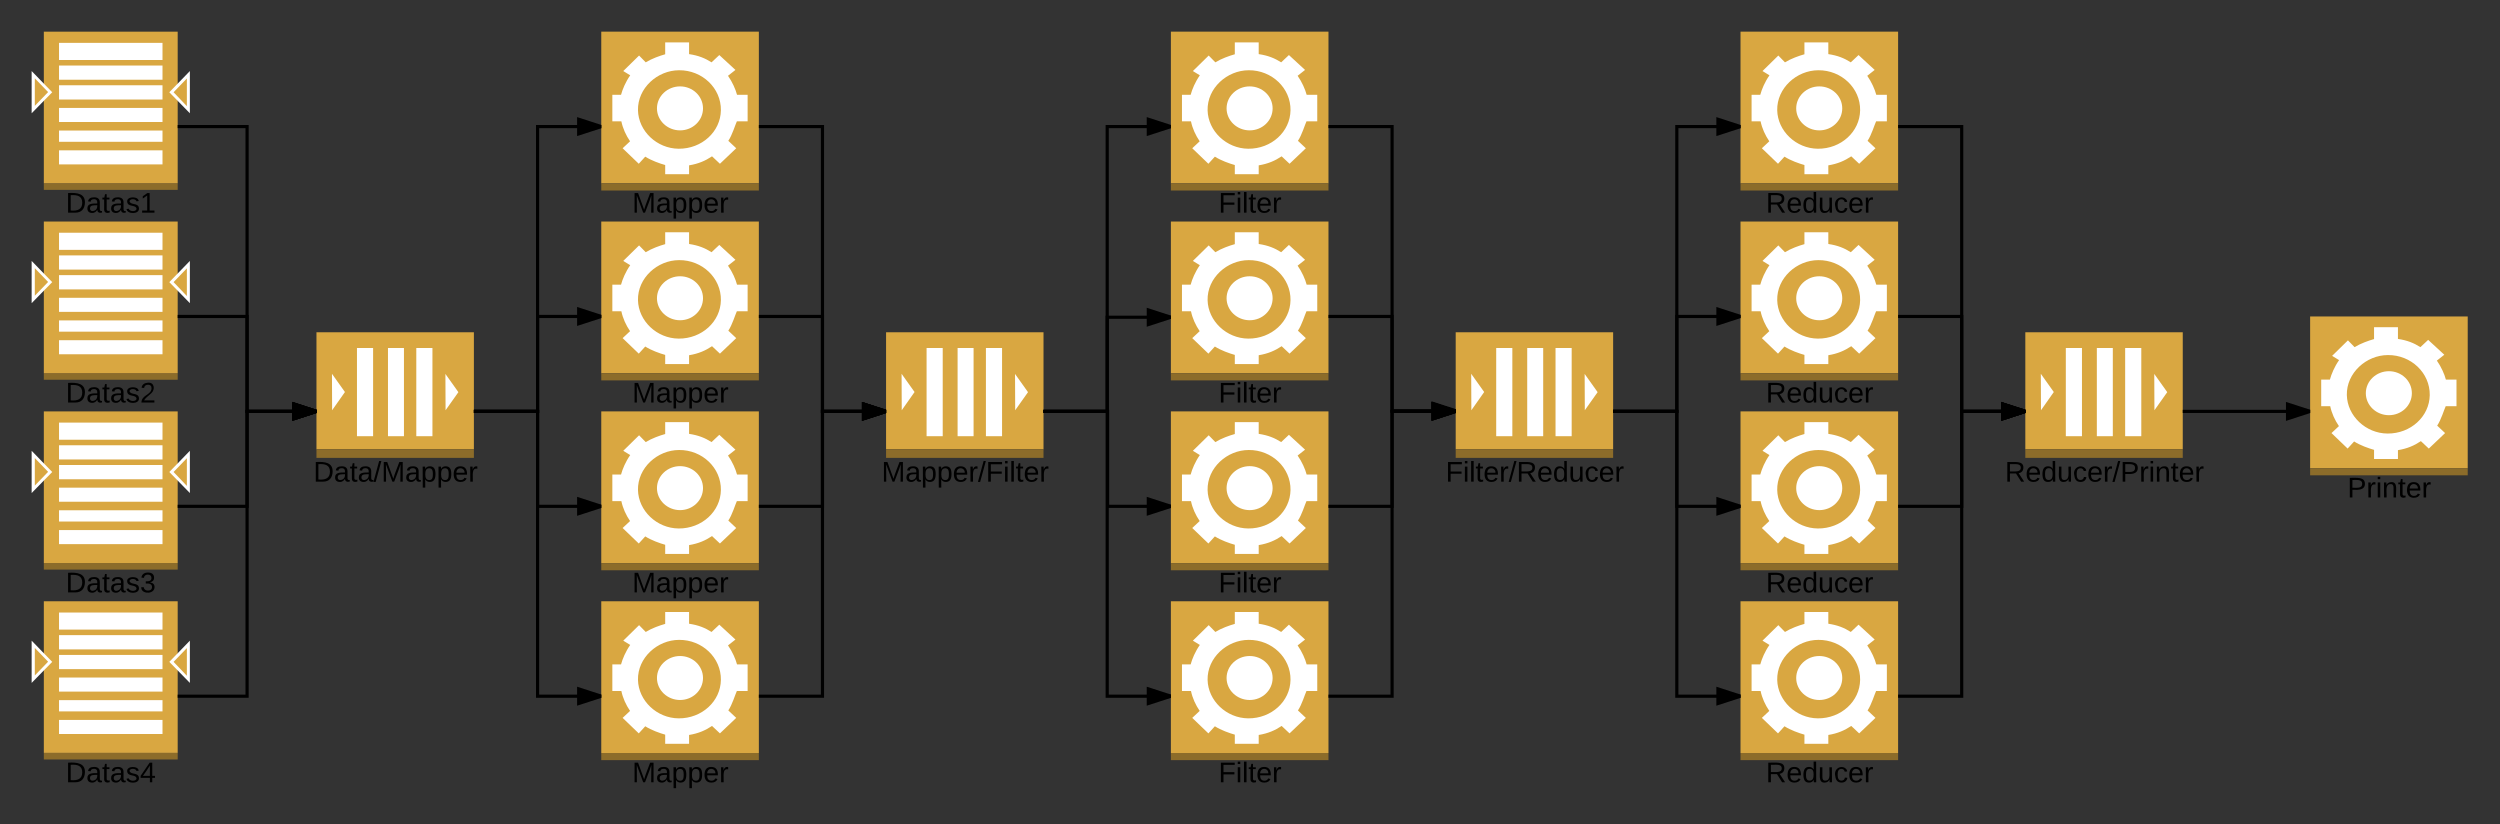 <svg xmlns="http://www.w3.org/2000/svg" xmlns:xlink="http://www.w3.org/1999/xlink" width="1580" height="521"><rect width="100%" height="100%" fill="#333333" stroke="none"/><g transform="translate(-60 0)"><path d="M440 20h99.6v95.9H440V20z" fill="#d9a741"/><path d="M440 115.9h99.6v4.5H440v-4.5z" fill="#8c6c2a"/><path d="M532.5 76.7V59.9h-6.7c-.9-3.4-2.9-8-5.7-12l4.7-3.7-10.2-9.4-4.9 4.6c-4.1-2.6-8.2-4.3-14.2-5.2v-7.4h-15.1v7.5c-3.5 1-8.4 2.7-12.3 5.1l-4.2-4.3-10 9.8 4.4 2.7c-2.9 4.1-4.9 8.9-5.8 12.3H447v16.8h5.7c.9 4.4 2.9 8.8 5.5 12.6l-4.7 4.4 10.2 9.8 4.1-4.5c3.9 2.5 9.1 4.3 12.6 5.3v5.8h15.1v-5.6c6-1 10.3-2.9 14.5-5.7l5 4.7 10.3-9.8-5-4.7c2.5-3.7 4.4-10.2 5.4-12.3h6.9-.1zM488.9 94c-13.8-.1-25.4-11.2-25.7-24.3-.3-14 12.3-25.3 26-25.3 14.6-.1 26.6 11.3 26.4 25.3-.2 13.5-12 24.4-26.7 24.3" fill="#fff"/><path d="M504.3 68.5c0 7.7-6.5 13.9-14.5 13.9s-14.6-6.2-14.6-13.9 6.6-13.9 14.6-13.9 14.5 6.2 14.5 13.9" fill="#fff"/><use xlink:href="#a" transform="matrix(1,0,0,1,440,120) translate(19.55 14.4)"/><path d="M260 210h99.5v73.92H260V210z" fill="#d9a741"/><path d="M260 283.92h99.5v5.44H260v-5.44z" fill="#8c6c2a"/><path d="M269.9 259.28l-.1-23.04 8.2 11.52-8.1 11.52zm25.9 16.4h-10.2v-55.76h10.2v55.76zm19.5 0h-10.1v-55.76h10.1v55.76zm18 0h-10.2v-55.76h10.2v55.76zm8.3-16.4l-.1-22.96 8.2 11.52-8.1 11.44z" fill="#fff"/><use xlink:href="#b" transform="matrix(1,0,0,1,260,290) translate(-1.925 14.4)"/><path d="M980 210h99.5v73.92H980V210z" fill="#d9a741"/><path d="M980 283.92h99.5v5.44H980v-5.44z" fill="#8c6c2a"/><path d="M989.9 259.28l-.1-23.04 8.2 11.52-8.1 11.52zm25.9 16.4h-10.2v-55.76h10.2v55.76zm19.5 0h-10.1v-55.76h10.1v55.76zm18 0h-10.2v-55.76h10.2v55.76zm8.3-16.4l-.1-22.96 8.2 11.52-8.1 11.44z" fill="#fff"/><use xlink:href="#c" transform="matrix(1,0,0,1,980,290) translate(-6.35 14.4)"/><path d="M620 210h99.5v73.92H620V210z" fill="#d9a741"/><path d="M620 283.92h99.5v5.44H620v-5.44z" fill="#8c6c2a"/><path d="M629.9 259.28l-.1-23.04 8.2 11.52-8.1 11.52zm25.9 16.4h-10.2v-55.76h10.2v55.76zm19.5 0h-10.1v-55.76h10.1v55.76zm18 0h-10.2v-55.76h10.2v55.76zm8.3-16.4l-.1-22.96 8.2 11.52-8.1 11.44z" fill="#fff"/><use xlink:href="#d" transform="matrix(1,0,0,1,620,290) translate(-2.85 14.4)"/><path d="M1340 210h99.5v73.92H1340V210z" fill="#d9a741"/><path d="M1340 283.92h99.5v5.44H1340v-5.44z" fill="#8c6c2a"/><path d="M1349.9 259.28l-.1-23.04 8.2 11.52-8.1 11.52zm25.9 16.4h-10.2v-55.76h10.2v55.76zm19.5 0h-10.1v-55.76h10.1v55.76zm18 0h-10.2v-55.76h10.2v55.76zm8.3-16.4l-.1-22.96 8.2 11.52-8.1 11.44z" fill="#fff"/><use xlink:href="#e" transform="matrix(1,0,0,1,1340,290) translate(-12.875 14.4)"/><path d="M800 20h99.6v95.9H800V20z" fill="#d9a741"/><path d="M800 115.9h99.6v4.5H800v-4.5z" fill="#8c6c2a"/><path d="M892.5 76.7V59.9h-6.7c-.9-3.4-2.9-8-5.7-12l4.7-3.7-10.2-9.4-4.9 4.6c-4.1-2.6-8.2-4.3-14.2-5.2v-7.4h-15.1v7.5c-3.5 1-8.4 2.7-12.3 5.1l-4.2-4.3-10 9.8 4.4 2.7c-2.9 4.1-4.9 8.9-5.8 12.3H807v16.8h5.7c.9 4.4 2.9 8.8 5.5 12.6l-4.7 4.4 10.2 9.8 4.1-4.5c3.9 2.5 9.1 4.3 12.6 5.3v5.8h15.1v-5.6c6-1 10.3-2.9 14.5-5.7l5 4.7 10.3-9.8-5-4.7c2.5-3.7 4.4-10.2 5.4-12.3h6.9-.1zM848.9 94c-13.8-.1-25.4-11.2-25.7-24.3-.3-14 12.3-25.3 26-25.3 14.6-.1 26.6 11.3 26.4 25.3-.2 13.5-12 24.4-26.7 24.3" fill="#fff"/><path d="M864.3 68.5c0 7.7-6.5 13.9-14.5 13.9s-14.6-6.2-14.6-13.9 6.6-13.9 14.6-13.9 14.5 6.2 14.5 13.9" fill="#fff"/><use xlink:href="#f" transform="matrix(1,0,0,1,800,120) translate(30.1 14.4)"/><path d="M1160 20h99.6v95.9H1160V20z" fill="#d9a741"/><path d="M1160 115.9h99.6v4.5H1160v-4.5z" fill="#8c6c2a"/><path d="M1252.5 76.7V59.9h-6.7c-.9-3.4-2.9-8-5.7-12l4.7-3.7-10.2-9.4-4.9 4.6c-4.1-2.6-8.2-4.3-14.2-5.2v-7.4h-15.1v7.5c-3.5 1-8.4 2.7-12.3 5.1l-4.2-4.3-10 9.8 4.4 2.7c-2.9 4.1-4.9 8.9-5.8 12.3h-5.5v16.8h5.7c.9 4.4 2.9 8.8 5.5 12.6l-4.7 4.4 10.2 9.8 4.1-4.5c3.9 2.5 9.1 4.3 12.6 5.3v5.8h15.1v-5.6c6-1 10.3-2.9 14.5-5.7l5 4.7 10.3-9.8-5-4.7c2.5-3.7 4.4-10.2 5.4-12.3h6.9-.1zM1208.9 94c-13.8-.1-25.4-11.2-25.7-24.3-.3-14 12.3-25.3 26-25.3 14.6-.1 26.6 11.3 26.4 25.3-.2 13.5-12 24.4-26.7 24.3" fill="#fff"/><path d="M1224.3 68.5c0 7.7-6.5 13.9-14.5 13.9s-14.6-6.2-14.6-13.9 6.6-13.9 14.6-13.9 14.5 6.2 14.5 13.9" fill="#fff"/><use xlink:href="#g" transform="matrix(1,0,0,1,1160,120) translate(16.05 14.4)"/><path d="M1520 200h99.6v95.9H1520V200z" fill="#d9a741"/><path d="M1520 295.9h99.6v4.5H1520v-4.5z" fill="#8c6c2a"/><path d="M1612.5 256.7v-16.8h-6.7c-.9-3.4-2.9-8-5.7-12l4.7-3.7-10.2-9.4-4.9 4.6c-4.1-2.6-8.2-4.3-14.2-5.2v-7.4h-15.1v7.5c-3.5 1-8.4 2.7-12.3 5.1l-4.2-4.3-10 9.8 4.4 2.7c-2.9 4.1-4.9 8.9-5.8 12.3h-5.5v16.8h5.7c.9 4.4 2.9 8.8 5.5 12.6l-4.7 4.4 10.2 9.8 4.1-4.5c3.9 2.5 9.1 4.3 12.6 5.3v5.8h15.1v-5.6c6-1 10.3-2.9 14.5-5.7l5 4.7 10.3-9.8-5-4.7c2.5-3.7 4.4-10.2 5.4-12.3h6.9-.1zm-43.6 17.3c-13.8-.1-25.4-11.2-25.7-24.3-.3-14 12.3-25.3 26-25.3 14.6-.1 26.6 11.3 26.4 25.3-.2 13.5-12 24.4-26.7 24.3" fill="#fff"/><path d="M1584.3 248.5c0 7.7-6.5 13.9-14.5 13.9s-14.6-6.2-14.6-13.9 6.6-13.9 14.6-13.9 14.5 6.2 14.5 13.9" fill="#fff"/><use xlink:href="#h" transform="matrix(1,0,0,1,1520,300) translate(23.575 14.4)"/><path d="M359.5 260h40.25V80H440" stroke="#000" stroke-width="2" fill="none"/><path d="M440 80l-14.27 4.64v-9.28z"/><path d="M440 78.95v2.1L424.73 86V74zm-13.27 4.3L436.76 80l-10.03-3.26z"/><path d="M539.6 80h40.2v180H620" stroke="#000" stroke-width="2" fill="none"/><path d="M620 260l-14.27 4.64v-9.28z"/><path d="M620 258.95v2.1L604.73 266v-12zm-13.27 4.3l10.03-3.25-10.03-3.26z"/><path d="M719.5 260h40.25V80H800" stroke="#000" stroke-width="2" fill="none"/><path d="M800 80l-14.27 4.64v-9.28z"/><path d="M800 78.95v2.1L784.73 86V74zm-13.27 4.3L796.76 80l-10.03-3.26z"/><path d="M899.6 80h40.2v180H980" stroke="#000" stroke-width="2" fill="none"/><path d="M980 260l-14.27 4.64v-9.28z"/><path d="M980 258.95v2.1L964.73 266v-12zm-13.27 4.3l10.03-3.25-10.03-3.26z"/><path d="M1079.5 260h40.25V80H1160" stroke="#000" stroke-width="2" fill="none"/><path d="M1160 80l-14.27 4.64v-9.28z"/><path d="M1160 78.95v2.1L1144.73 86V74zm-13.27 4.3l10.03-3.25-10.03-3.26z"/><path d="M1259.6 80h40.2v180h40.2" stroke="#000" stroke-width="2" fill="none"/><path d="M1340 260l-14.27 4.64v-9.28z"/><path d="M1340 258.95v2.1l-15.27 4.96v-12zm-13.27 4.3l10.03-3.25-10.03-3.26z"/><path d="M1439.5 260h80.5" stroke="#000" stroke-width="2" fill="none"/><path d="M1520 260l-14.27 4.64v-9.28z"/><path d="M1520 258.95v2.1l-15.27 4.96v-12zm-13.27 4.3l10.03-3.25-10.03-3.26z"/><path d="M440 140h99.6v95.9H440V140z" fill="#d9a741"/><path d="M440 235.9h99.6v4.5H440v-4.5z" fill="#8c6c2a"/><path d="M532.5 196.7v-16.8h-6.7c-.9-3.4-2.9-8-5.7-12l4.7-3.7-10.2-9.4-4.9 4.6c-4.1-2.6-8.2-4.3-14.2-5.2v-7.4h-15.1v7.5c-3.5 1-8.4 2.7-12.3 5.1l-4.2-4.3-10 9.8 4.4 2.7c-2.9 4.1-4.9 8.9-5.8 12.3H447v16.8h5.7c.9 4.4 2.9 8.8 5.5 12.6l-4.7 4.4 10.2 9.8 4.1-4.5c3.9 2.5 9.1 4.3 12.6 5.3v5.8h15.1v-5.6c6-1 10.3-2.9 14.5-5.7l5 4.7 10.3-9.8-5-4.7c2.5-3.7 4.4-10.2 5.4-12.3h6.9-.1zM488.9 214c-13.8-.1-25.4-11.2-25.7-24.3-.3-14 12.3-25.3 26-25.3 14.6-.1 26.6 11.3 26.4 25.3-.2 13.5-12 24.4-26.7 24.3" fill="#fff"/><path d="M504.3 188.5c0 7.7-6.5 13.9-14.5 13.9s-14.6-6.2-14.6-13.9 6.6-13.9 14.6-13.9 14.5 6.2 14.5 13.9" fill="#fff"/><use xlink:href="#a" transform="matrix(1,0,0,1,440,240) translate(19.55 14.4)"/><path d="M359.5 260h40.25v-60H440" stroke="#000" stroke-width="2" fill="none"/><path d="M440 200l-14.27 4.64v-9.28z"/><path d="M440 198.95v2.1L424.73 206v-12zm-13.27 4.3l10.03-3.25-10.03-3.26z"/><path d="M539.6 200h40.2v60H620" stroke="#000" stroke-width="2" fill="none"/><path d="M620 260l-14.27 4.64v-9.28z"/><path d="M620 258.95v2.1L604.73 266v-12zm-13.27 4.3l10.03-3.25-10.03-3.26z"/><path d="M800 140h99.6v95.9H800V140z" fill="#d9a741"/><path d="M800 235.9h99.6v4.5H800v-4.5z" fill="#8c6c2a"/><path d="M892.5 196.7v-16.8h-6.7c-.9-3.4-2.9-8-5.7-12l4.7-3.7-10.2-9.4-4.9 4.6c-4.1-2.6-8.2-4.3-14.2-5.2v-7.4h-15.1v7.5c-3.5 1-8.4 2.7-12.3 5.1l-4.2-4.3-10 9.8 4.4 2.7c-2.9 4.1-4.9 8.9-5.8 12.3H807v16.8h5.7c.9 4.4 2.9 8.8 5.5 12.6l-4.7 4.4 10.2 9.8 4.1-4.5c3.9 2.5 9.1 4.3 12.6 5.3v5.8h15.1v-5.6c6-1 10.3-2.9 14.5-5.7l5 4.7 10.3-9.8-5-4.7c2.5-3.7 4.4-10.2 5.4-12.3h6.9-.1zM848.9 214c-13.8-.1-25.4-11.2-25.7-24.3-.3-14 12.3-25.3 26-25.3 14.6-.1 26.6 11.3 26.4 25.3-.2 13.5-12 24.4-26.7 24.3" fill="#fff"/><path d="M864.3 188.5c0 7.7-6.5 13.9-14.5 13.9s-14.6-6.2-14.6-13.9 6.6-13.9 14.6-13.9 14.5 6.2 14.5 13.9" fill="#fff"/><use xlink:href="#f" transform="matrix(1,0,0,1,800,240) translate(30.1 14.4)"/><path d="M719.5 260h40.25v-59.5H800" stroke="#000" stroke-width="2" fill="none"/><path d="M800 200.5l-14.27 4.64v-9.28z"/><path d="M800 199.45v2.1l-15.27 4.96v-12zm-13.27 4.3l10.03-3.25-10.03-3.26z"/><path d="M899.6 200h40.2v59.6H980" stroke="#000" stroke-width="2" fill="none"/><path d="M980 259.6l-14.27 4.64v-9.28z"/><path d="M980 258.55v2.1l-15.27 4.96v-12zm-13.27 4.3l10.03-3.25-10.03-3.26z"/><path d="M1160 140h99.6v95.9H1160V140z" fill="#d9a741"/><path d="M1160 235.9h99.6v4.5H1160v-4.5z" fill="#8c6c2a"/><path d="M1252.5 196.7v-16.8h-6.7c-.9-3.4-2.9-8-5.7-12l4.7-3.7-10.2-9.4-4.9 4.6c-4.1-2.6-8.2-4.3-14.2-5.2v-7.4h-15.1v7.5c-3.5 1-8.4 2.7-12.3 5.1l-4.2-4.3-10 9.8 4.4 2.7c-2.9 4.1-4.9 8.9-5.8 12.3h-5.5v16.8h5.7c.9 4.4 2.9 8.8 5.5 12.6l-4.7 4.4 10.2 9.8 4.1-4.5c3.9 2.5 9.1 4.3 12.6 5.3v5.8h15.1v-5.6c6-1 10.3-2.9 14.5-5.7l5 4.7 10.3-9.8-5-4.7c2.5-3.7 4.4-10.2 5.4-12.3h6.9-.1zm-43.6 17.3c-13.8-.1-25.4-11.2-25.7-24.3-.3-14 12.3-25.3 26-25.3 14.6-.1 26.6 11.3 26.4 25.3-.2 13.5-12 24.4-26.7 24.3" fill="#fff"/><path d="M1224.3 188.5c0 7.7-6.5 13.9-14.5 13.9s-14.6-6.2-14.6-13.9 6.6-13.9 14.6-13.9 14.5 6.2 14.5 13.9" fill="#fff"/><use xlink:href="#g" transform="matrix(1,0,0,1,1160,240) translate(16.05 14.4)"/><path d="M1079.5 260h40.25v-60H1160" stroke="#000" stroke-width="2" fill="none"/><path d="M1160 200l-14.27 4.64v-9.28z"/><path d="M1160 198.95v2.1l-15.27 4.96v-12zm-13.27 4.3l10.03-3.25-10.03-3.26z"/><path d="M1259.6 200h40.2v60h40.2" stroke="#000" stroke-width="2" fill="none"/><path d="M1340 260l-14.27 4.64v-9.28z"/><path d="M1340 258.95v2.1l-15.27 4.96v-12zm-13.27 4.3l10.03-3.25-10.03-3.26z"/><path d="M440 260h99.6v95.9H440V260z" fill="#d9a741"/><path d="M440 355.9h99.6v4.5H440v-4.5z" fill="#8c6c2a"/><path d="M532.5 316.7v-16.8h-6.7c-.9-3.4-2.9-8-5.7-12l4.7-3.7-10.2-9.4-4.9 4.6c-4.1-2.6-8.2-4.3-14.2-5.2v-7.4h-15.1v7.5c-3.5 1-8.4 2.7-12.3 5.1l-4.2-4.3-10 9.8 4.4 2.7c-2.9 4.1-4.9 8.9-5.8 12.3H447v16.8h5.7c.9 4.4 2.9 8.8 5.5 12.6l-4.7 4.4 10.2 9.8 4.1-4.5c3.9 2.5 9.1 4.3 12.6 5.3v5.8h15.1v-5.6c6-1 10.3-2.9 14.5-5.7l5 4.7 10.3-9.8-5-4.7c2.5-3.7 4.4-10.2 5.4-12.3h6.9-.1zM488.9 334c-13.8-.1-25.4-11.2-25.7-24.3-.3-14 12.3-25.3 26-25.3 14.6-.1 26.6 11.3 26.4 25.3-.2 13.5-12 24.4-26.7 24.3" fill="#fff"/><path d="M504.3 308.5c0 7.7-6.5 13.9-14.5 13.9s-14.6-6.2-14.6-13.9 6.6-13.9 14.6-13.9 14.5 6.2 14.5 13.9" fill="#fff"/><use xlink:href="#a" transform="matrix(1,0,0,1,440,360) translate(19.55 14.4)"/><path d="M440 380h99.6v95.9H440V380z" fill="#d9a741"/><path d="M440 475.9h99.6v4.5H440v-4.5z" fill="#8c6c2a"/><path d="M532.5 436.7v-16.8h-6.7c-.9-3.4-2.9-8-5.7-12l4.7-3.7-10.2-9.4-4.9 4.6c-4.1-2.6-8.2-4.3-14.2-5.2v-7.4h-15.1v7.5c-3.5 1-8.4 2.7-12.3 5.1l-4.2-4.3-10 9.8 4.4 2.7c-2.9 4.1-4.9 8.9-5.8 12.3H447v16.8h5.7c.9 4.4 2.9 8.8 5.5 12.6l-4.7 4.4 10.2 9.8 4.1-4.5c3.9 2.5 9.1 4.3 12.6 5.3v5.8h15.1v-5.6c6-1 10.3-2.9 14.5-5.7l5 4.7 10.3-9.8-5-4.7c2.5-3.7 4.4-10.2 5.4-12.3h6.9-.1zM488.9 454c-13.8-.1-25.4-11.2-25.7-24.3-.3-14 12.3-25.3 26-25.3 14.6-.1 26.6 11.3 26.4 25.3-.2 13.5-12 24.4-26.7 24.3" fill="#fff"/><path d="M504.3 428.5c0 7.7-6.5 13.9-14.5 13.9s-14.6-6.2-14.6-13.9 6.6-13.9 14.6-13.9 14.5 6.2 14.5 13.9" fill="#fff"/><use xlink:href="#a" transform="matrix(1,0,0,1,440,480) translate(19.55 14.4)"/><path d="M359.5 260h40.25v60H440" stroke="#000" stroke-width="2" fill="none"/><path d="M440 320l-14.27 4.64v-9.28z"/><path d="M440 318.95v2.1L424.73 326v-12zm-13.27 4.3l10.03-3.25-10.03-3.26z"/><path d="M359.5 260h40.25v180H440" stroke="#000" stroke-width="2" fill="none"/><path d="M440 440l-14.27 4.64v-9.28z"/><path d="M440 438.95v2.1L424.73 446v-12zm-13.27 4.3l10.03-3.25-10.03-3.26z"/><path d="M539.6 440h40.2V260H620" stroke="#000" stroke-width="2" fill="none"/><path d="M620 260l-14.27 4.64v-9.28z"/><path d="M620 258.95v2.1L604.73 266v-12zm-13.27 4.3l10.03-3.25-10.03-3.26z"/><path d="M539.6 320h40.2v-60H620" stroke="#000" stroke-width="2" fill="none"/><path d="M620 260l-14.27 4.64v-9.28z"/><path d="M620 258.95v2.1L604.73 266v-12zm-13.27 4.3l10.03-3.25-10.03-3.26z"/><path d="M800 260h99.6v95.9H800V260z" fill="#d9a741"/><path d="M800 355.9h99.6v4.5H800v-4.5z" fill="#8c6c2a"/><path d="M892.5 316.7v-16.8h-6.7c-.9-3.4-2.9-8-5.7-12l4.7-3.7-10.2-9.4-4.9 4.6c-4.1-2.6-8.2-4.3-14.2-5.2v-7.4h-15.1v7.5c-3.5 1-8.4 2.7-12.3 5.1l-4.2-4.3-10 9.8 4.4 2.7c-2.9 4.1-4.9 8.9-5.8 12.3H807v16.8h5.7c.9 4.4 2.9 8.8 5.5 12.6l-4.7 4.4 10.2 9.8 4.1-4.5c3.9 2.5 9.1 4.3 12.6 5.3v5.8h15.1v-5.6c6-1 10.3-2.9 14.5-5.7l5 4.7 10.3-9.8-5-4.7c2.5-3.7 4.4-10.2 5.4-12.3h6.9-.1zM848.9 334c-13.8-.1-25.4-11.2-25.7-24.3-.3-14 12.3-25.3 26-25.3 14.6-.1 26.6 11.3 26.4 25.3-.2 13.5-12 24.4-26.7 24.3" fill="#fff"/><path d="M864.3 308.5c0 7.7-6.5 13.9-14.5 13.9s-14.6-6.2-14.6-13.9 6.6-13.9 14.6-13.9 14.5 6.2 14.5 13.9" fill="#fff"/><use xlink:href="#f" transform="matrix(1,0,0,1,800,360) translate(30.1 14.4)"/><path d="M800 380h99.6v95.9H800V380z" fill="#d9a741"/><path d="M800 475.9h99.6v4.5H800v-4.5z" fill="#8c6c2a"/><path d="M892.5 436.7v-16.8h-6.7c-.9-3.4-2.9-8-5.7-12l4.7-3.7-10.2-9.4-4.9 4.6c-4.1-2.6-8.2-4.3-14.2-5.2v-7.4h-15.1v7.5c-3.5 1-8.4 2.7-12.3 5.1l-4.2-4.3-10 9.8 4.4 2.7c-2.9 4.1-4.9 8.9-5.8 12.3H807v16.8h5.7c.9 4.4 2.9 8.8 5.5 12.6l-4.7 4.4 10.2 9.8 4.1-4.5c3.9 2.5 9.1 4.3 12.6 5.3v5.8h15.1v-5.6c6-1 10.3-2.9 14.5-5.7l5 4.7 10.3-9.8-5-4.7c2.5-3.7 4.4-10.2 5.4-12.3h6.9-.1zM848.9 454c-13.8-.1-25.4-11.2-25.7-24.3-.3-14 12.3-25.3 26-25.3 14.6-.1 26.6 11.3 26.4 25.3-.2 13.5-12 24.4-26.7 24.3" fill="#fff"/><path d="M864.3 428.5c0 7.7-6.5 13.9-14.5 13.9s-14.6-6.2-14.6-13.9 6.6-13.9 14.6-13.9 14.5 6.2 14.5 13.9" fill="#fff"/><use xlink:href="#f" transform="matrix(1,0,0,1,800,480) translate(30.1 14.4)"/><path d="M720 260h40v60h40" stroke="#000" stroke-width="2" fill="none"/><path d="M720 261h-.5v-2h.5zM800 320l-14.27 4.64v-9.28z"/><path d="M800 318.95v2.1L784.73 326v-12zm-13.27 4.3l10.03-3.25-10.03-3.26z"/><path d="M719.5 260h40.25v180H800" stroke="#000" stroke-width="2" fill="none"/><path d="M800 440l-14.27 4.64v-9.28z"/><path d="M800 438.95v2.1L784.73 446v-12zm-13.27 4.3l10.03-3.25-10.03-3.26z"/><path d="M899.6 440h40.2V260H980" stroke="#000" stroke-width="2" fill="none"/><path d="M980 260l-14.27 4.64v-9.28z"/><path d="M980 258.95v2.1L964.73 266v-12zm-13.27 4.3l10.03-3.25-10.03-3.26z"/><path d="M899.6 320h40.2v-60H980" stroke="#000" stroke-width="2" fill="none"/><path d="M980 260l-14.27 4.64v-9.28z"/><path d="M980 258.95v2.1L964.73 266v-12zm-13.27 4.3l10.03-3.25-10.03-3.26z"/><path d="M1160 260h99.6v95.9H1160V260z" fill="#d9a741"/><path d="M1160 355.9h99.6v4.5H1160v-4.5z" fill="#8c6c2a"/><path d="M1252.5 316.7v-16.8h-6.7c-.9-3.4-2.9-8-5.7-12l4.7-3.7-10.2-9.4-4.9 4.6c-4.1-2.6-8.2-4.3-14.2-5.2v-7.4h-15.1v7.5c-3.5 1-8.4 2.7-12.3 5.1l-4.2-4.3-10 9.8 4.4 2.7c-2.9 4.1-4.9 8.9-5.8 12.3h-5.5v16.8h5.7c.9 4.4 2.9 8.8 5.5 12.6l-4.7 4.4 10.2 9.8 4.1-4.5c3.9 2.5 9.1 4.3 12.6 5.3v5.8h15.1v-5.6c6-1 10.3-2.9 14.5-5.7l5 4.7 10.3-9.8-5-4.7c2.5-3.7 4.4-10.2 5.4-12.3h6.9-.1zm-43.6 17.3c-13.8-.1-25.4-11.2-25.7-24.3-.3-14 12.3-25.3 26-25.3 14.6-.1 26.6 11.3 26.4 25.3-.2 13.5-12 24.4-26.7 24.3" fill="#fff"/><path d="M1224.3 308.5c0 7.7-6.5 13.9-14.5 13.9s-14.6-6.2-14.6-13.9 6.6-13.9 14.6-13.9 14.5 6.2 14.5 13.9" fill="#fff"/><use xlink:href="#g" transform="matrix(1,0,0,1,1160,360) translate(16.05 14.4)"/><path d="M1160 380h99.6v95.9H1160V380z" fill="#d9a741"/><path d="M1160 475.9h99.6v4.5H1160v-4.5z" fill="#8c6c2a"/><path d="M1252.5 436.7v-16.8h-6.7c-.9-3.4-2.9-8-5.7-12l4.7-3.7-10.2-9.4-4.9 4.6c-4.1-2.6-8.2-4.3-14.2-5.2v-7.4h-15.1v7.5c-3.5 1-8.4 2.7-12.3 5.1l-4.2-4.3-10 9.8 4.4 2.7c-2.9 4.1-4.9 8.9-5.8 12.3h-5.5v16.8h5.7c.9 4.4 2.9 8.8 5.5 12.6l-4.7 4.4 10.2 9.8 4.1-4.5c3.9 2.5 9.1 4.3 12.6 5.3v5.8h15.1v-5.6c6-1 10.3-2.9 14.5-5.7l5 4.7 10.3-9.8-5-4.7c2.5-3.7 4.4-10.2 5.4-12.3h6.9-.1zm-43.6 17.3c-13.8-.1-25.4-11.2-25.7-24.3-.3-14 12.3-25.3 26-25.3 14.6-.1 26.6 11.3 26.4 25.3-.2 13.5-12 24.4-26.7 24.3" fill="#fff"/><path d="M1224.3 428.5c0 7.7-6.5 13.9-14.5 13.9s-14.6-6.2-14.6-13.9 6.6-13.9 14.6-13.9 14.5 6.2 14.5 13.9" fill="#fff"/><use xlink:href="#g" transform="matrix(1,0,0,1,1160,480) translate(16.05 14.4)"/><path d="M1079.5 260h40.25v60H1160" stroke="#000" stroke-width="2" fill="none"/><path d="M1160 320l-14.27 4.64v-9.28z"/><path d="M1160 318.95v2.1l-15.27 4.96v-12zm-13.27 4.3l10.03-3.25-10.03-3.26z"/><path d="M1079.5 260h40.25v180H1160" stroke="#000" stroke-width="2" fill="none"/><path d="M1160 440l-14.27 4.64v-9.28z"/><path d="M1160 438.95v2.1l-15.27 4.96v-12zm-13.27 4.3l10.03-3.25-10.03-3.26z"/><path d="M1259.6 440h40.2V260h40.2" stroke="#000" stroke-width="2" fill="none"/><path d="M1340 260l-14.27 4.64v-9.28z"/><path d="M1340 258.95v2.1l-15.27 4.96v-12zm-13.27 4.3l10.03-3.25-10.03-3.26z"/><path d="M1259.6 320h40.2v-60h40.2" stroke="#000" stroke-width="2" fill="none"/><path d="M1340 260l-14.27 4.64v-9.28z"/><path d="M1340 258.95v2.1l-15.27 4.96v-12zm-13.27 4.3l10.03-3.25-10.03-3.26z"/><path d="M87.7 235.8h84.6v4.2H87.7z" fill="#8c6c2a"/><path d="M87.7 140v95.8h84.6V140z" fill="#d9a741"/><path d="M97.3 147.1h65.4v10.8H97.3zM97.3 161.4h65.4v9H97.3zM97.3 173.9h65.4v9H97.3zM97.3 188.2h65.4v8.9H97.3zM97.3 202.5h65.4v7.1H97.3zM97.3 215h65.4v8.9H97.3zM80 164.9l13 13.4-13 13.3zM180 191.6l-13-13.3 13-13.4z" fill="#fff"/><path d="M82 169.5l8.4 8.7-8.4 8.7v-17.4zM178.1 187.1v-17.5l-8.4 8.7 8.4 8.8z" fill="#d9a741"/><use xlink:href="#i" transform="matrix(1,0,0,1,80,240) translate(21.525 14.4)"/><path d="M87.7 355.8h84.6v4.2H87.7z" fill="#8c6c2a"/><path d="M87.7 260v95.8h84.6V260z" fill="#d9a741"/><path d="M97.3 267.1h65.4v10.8H97.3zM97.3 281.4h65.4v9H97.3zM97.3 293.9h65.4v9H97.3zM97.3 308.2h65.4v8.9H97.3zM97.3 322.5h65.4v7.1H97.3zM97.3 335h65.4v8.9H97.3zM80 284.9l13 13.4-13 13.3zM180 311.6l-13-13.3 13-13.4z" fill="#fff"/><path d="M82 289.5l8.4 8.7-8.4 8.7v-17.4zM178.1 307.1v-17.5l-8.4 8.7 8.4 8.8z" fill="#d9a741"/><use xlink:href="#j" transform="matrix(1,0,0,1,80,360) translate(21.525 14.4)"/><path d="M87.7 115.8h84.6v4.2H87.7z" fill="#8c6c2a"/><path d="M87.7 20v95.8h84.6V20z" fill="#d9a741"/><path d="M97.3 27.1h65.4v10.8H97.3zM97.3 41.4h65.4v9H97.3zM97.3 53.9h65.4v9H97.3zM97.3 68.2h65.4v8.9H97.3zM97.3 82.5h65.4v7.1H97.3zM97.3 95h65.4v8.9H97.3zM80 44.9l13 13.4-13 13.3zM180 71.6l-13-13.3 13-13.4z" fill="#fff"/><path d="M82 49.5l8.4 8.7-8.4 8.7V49.5zM178.1 67.1V49.6l-8.4 8.7 8.4 8.8z" fill="#d9a741"/><use xlink:href="#k" transform="matrix(1,0,0,1,80,120) translate(21.525 14.4)"/><path d="M87.7 475.8h84.6v4.2H87.7z" fill="#8c6c2a"/><path d="M87.7 380v95.8h84.6V380z" fill="#d9a741"/><path d="M97.3 387.1h65.4v10.8H97.3zM97.3 401.4h65.4v9H97.3zM97.3 413.9h65.4v9H97.3zM97.3 428.2h65.4v8.9H97.3zM97.3 442.5h65.4v7.1H97.3zM97.3 455h65.4v8.9H97.3zM80 404.9l13 13.4-13 13.3zM180 431.6l-13-13.3 13-13.4z" fill="#fff"/><path d="M82 409.5l8.4 8.7-8.4 8.7v-17.4zM178.1 427.1v-17.5l-8.4 8.7 8.4 8.8z" fill="#d9a741"/><use xlink:href="#l" transform="matrix(1,0,0,1,80,480) translate(21.525 14.4)"/><path d="M172.3 80h43.85v180H260" stroke="#000" stroke-width="2" fill="none"/><path d="M260 260l-14.27 4.64v-9.28z"/><path d="M260 258.95v2.1L244.73 266v-12zm-13.27 4.3l10.03-3.25-10.03-3.26z"/><path d="M172.3 200h43.85v60H260" stroke="#000" stroke-width="2" fill="none"/><path d="M260 260l-14.27 4.64v-9.28z"/><path d="M260 258.95v2.1L244.73 266v-12zm-13.27 4.3l10.03-3.25-10.03-3.26z"/><path d="M172.3 320h43.85v-60H260" stroke="#000" stroke-width="2" fill="none"/><path d="M260 260l-14.27 4.64v-9.28z"/><path d="M260 258.95v2.1L244.73 266v-12zm-13.27 4.3l10.03-3.25-10.03-3.26z"/><path d="M172.3 440h43.85V260H260" stroke="#000" stroke-width="2" fill="none"/><path d="M260 260l-14.27 4.64v-9.28z"/><path d="M260 258.95v2.1L244.73 266v-12zm-13.27 4.3l10.03-3.25-10.03-3.26z"/><defs><path d="M240 0l2-218c-23 76-54 145-80 218h-23L58-218 59 0H30v-248h44l77 211c21-75 51-140 76-211h43V0h-30" id="m"/><path d="M141-36C126-15 110 5 73 4 37 3 15-17 15-53c-1-64 63-63 125-63 3-35-9-54-41-54-24 1-41 7-42 31l-33-3c5-37 33-52 76-52 45 0 72 20 72 64v82c-1 20 7 32 28 27v20c-31 9-61-2-59-35zM48-53c0 20 12 33 32 33 41-3 63-29 60-74-43 2-92-5-92 41" id="n"/><path d="M115-194c55 1 70 41 70 98S169 2 115 4C84 4 66-9 55-30l1 105H24l-1-265h31l2 30c10-21 28-34 59-34zm-8 174c40 0 45-34 45-75s-6-73-45-74c-42 0-51 32-51 76 0 43 10 73 51 73" id="o"/><path d="M100-194c63 0 86 42 84 106H49c0 40 14 67 53 68 26 1 43-12 49-29l28 8c-11 28-37 45-77 45C44 4 14-33 15-96c1-61 26-98 85-98zm52 81c6-60-76-77-97-28-3 7-6 17-6 28h103" id="p"/><path d="M114-163C36-179 61-72 57 0H25l-1-190h30c1 12-1 29 2 39 6-27 23-49 58-41v29" id="q"/><g id="a"><use transform="matrix(0.05,0,0,0.05,0,0)" xlink:href="#m"/><use transform="matrix(0.05,0,0,0.05,14.95,0)" xlink:href="#n"/><use transform="matrix(0.05,0,0,0.05,24.95,0)" xlink:href="#o"/><use transform="matrix(0.05,0,0,0.05,34.95,0)" xlink:href="#o"/><use transform="matrix(0.05,0,0,0.05,44.95,0)" xlink:href="#p"/><use transform="matrix(0.05,0,0,0.05,54.95,0)" xlink:href="#q"/></g><path d="M30-248c118-7 216 8 213 122C240-48 200 0 122 0H30v-248zM63-27c89 8 146-16 146-99s-60-101-146-95v194" id="r"/><path d="M59-47c-2 24 18 29 38 22v24C64 9 27 4 27-40v-127H5v-23h24l9-43h21v43h35v23H59v120" id="s"/><path d="M0 4l72-265h28L28 4H0" id="t"/><g id="b"><use transform="matrix(0.05,0,0,0.05,0,0)" xlink:href="#r"/><use transform="matrix(0.05,0,0,0.05,12.95,0)" xlink:href="#n"/><use transform="matrix(0.05,0,0,0.05,22.95,0)" xlink:href="#s"/><use transform="matrix(0.05,0,0,0.05,27.95,0)" xlink:href="#n"/><use transform="matrix(0.05,0,0,0.05,37.95,0)" xlink:href="#t"/><use transform="matrix(0.05,0,0,0.05,42.95,0)" xlink:href="#m"/><use transform="matrix(0.05,0,0,0.05,57.9,0)" xlink:href="#n"/><use transform="matrix(0.05,0,0,0.05,67.9,0)" xlink:href="#o"/><use transform="matrix(0.05,0,0,0.05,77.9,0)" xlink:href="#o"/><use transform="matrix(0.05,0,0,0.05,87.9,0)" xlink:href="#p"/><use transform="matrix(0.05,0,0,0.05,97.9,0)" xlink:href="#q"/></g><path d="M63-220v92h138v28H63V0H30v-248h175v28H63" id="u"/><path d="M24-231v-30h32v30H24zM24 0v-190h32V0H24" id="v"/><path d="M24 0v-261h32V0H24" id="w"/><path d="M233-177c-1 41-23 64-60 70L243 0h-38l-65-103H63V0H30v-248c88 3 205-21 203 71zM63-129c60-2 137 13 137-47 0-61-80-42-137-45v92" id="x"/><path d="M85-194c31 0 48 13 60 33l-1-100h32l1 261h-30c-2-10 0-23-3-31C134-8 116 4 85 4 32 4 16-35 15-94c0-66 23-100 70-100zm9 24c-40 0-46 34-46 75 0 40 6 74 45 74 42 0 51-32 51-76 0-42-9-74-50-73" id="y"/><path d="M84 4C-5 8 30-112 23-190h32v120c0 31 7 50 39 49 72-2 45-101 50-169h31l1 190h-30c-1-10 1-25-2-33-11 22-28 36-60 37" id="z"/><path d="M96-169c-40 0-48 33-48 73s9 75 48 75c24 0 41-14 43-38l32 2c-6 37-31 61-74 61-59 0-76-41-82-99-10-93 101-131 147-64 4 7 5 14 7 22l-32 3c-4-21-16-35-41-35" id="A"/><g id="c"><use transform="matrix(0.05,0,0,0.05,0,0)" xlink:href="#u"/><use transform="matrix(0.05,0,0,0.05,10.95,0)" xlink:href="#v"/><use transform="matrix(0.05,0,0,0.05,14.9,0)" xlink:href="#w"/><use transform="matrix(0.05,0,0,0.05,18.85,0)" xlink:href="#s"/><use transform="matrix(0.05,0,0,0.05,23.85,0)" xlink:href="#p"/><use transform="matrix(0.05,0,0,0.05,33.85,0)" xlink:href="#q"/><use transform="matrix(0.05,0,0,0.05,39.8,0)" xlink:href="#t"/><use transform="matrix(0.05,0,0,0.05,44.8,0)" xlink:href="#x"/><use transform="matrix(0.05,0,0,0.05,57.75,0)" xlink:href="#p"/><use transform="matrix(0.05,0,0,0.05,67.75,0)" xlink:href="#y"/><use transform="matrix(0.05,0,0,0.05,77.75,0)" xlink:href="#z"/><use transform="matrix(0.05,0,0,0.05,87.75,0)" xlink:href="#A"/><use transform="matrix(0.05,0,0,0.05,96.75,0)" xlink:href="#p"/><use transform="matrix(0.05,0,0,0.05,106.75,0)" xlink:href="#q"/></g><g id="d"><use transform="matrix(0.05,0,0,0.05,0,0)" xlink:href="#m"/><use transform="matrix(0.05,0,0,0.05,14.95,0)" xlink:href="#n"/><use transform="matrix(0.05,0,0,0.05,24.95,0)" xlink:href="#o"/><use transform="matrix(0.05,0,0,0.05,34.95,0)" xlink:href="#o"/><use transform="matrix(0.05,0,0,0.05,44.95,0)" xlink:href="#p"/><use transform="matrix(0.05,0,0,0.05,54.95,0)" xlink:href="#q"/><use transform="matrix(0.05,0,0,0.05,60.9,0)" xlink:href="#t"/><use transform="matrix(0.05,0,0,0.05,65.9,0)" xlink:href="#u"/><use transform="matrix(0.05,0,0,0.05,76.85,0)" xlink:href="#v"/><use transform="matrix(0.05,0,0,0.05,80.8,0)" xlink:href="#w"/><use transform="matrix(0.05,0,0,0.05,84.75,0)" xlink:href="#s"/><use transform="matrix(0.05,0,0,0.05,89.75,0)" xlink:href="#p"/><use transform="matrix(0.05,0,0,0.05,99.75,0)" xlink:href="#q"/></g><path d="M30-248c87 1 191-15 191 75 0 78-77 80-158 76V0H30v-248zm33 125c57 0 124 11 124-50 0-59-68-47-124-48v98" id="B"/><path d="M117-194c89-4 53 116 60 194h-32v-121c0-31-8-49-39-48C34-167 62-67 57 0H25l-1-190h30c1 10-1 24 2 32 11-22 29-35 61-36" id="C"/><g id="e"><use transform="matrix(0.05,0,0,0.05,0,0)" xlink:href="#x"/><use transform="matrix(0.05,0,0,0.05,12.95,0)" xlink:href="#p"/><use transform="matrix(0.05,0,0,0.05,22.95,0)" xlink:href="#y"/><use transform="matrix(0.05,0,0,0.05,32.95,0)" xlink:href="#z"/><use transform="matrix(0.05,0,0,0.05,42.95,0)" xlink:href="#A"/><use transform="matrix(0.05,0,0,0.05,51.95,0)" xlink:href="#p"/><use transform="matrix(0.05,0,0,0.05,61.95,0)" xlink:href="#q"/><use transform="matrix(0.05,0,0,0.05,67.9,0)" xlink:href="#t"/><use transform="matrix(0.05,0,0,0.05,72.9,0)" xlink:href="#B"/><use transform="matrix(0.05,0,0,0.05,84.9,0)" xlink:href="#q"/><use transform="matrix(0.05,0,0,0.05,90.85,0)" xlink:href="#v"/><use transform="matrix(0.05,0,0,0.05,94.8,0)" xlink:href="#C"/><use transform="matrix(0.05,0,0,0.05,104.8,0)" xlink:href="#s"/><use transform="matrix(0.05,0,0,0.05,109.8,0)" xlink:href="#p"/><use transform="matrix(0.05,0,0,0.05,119.8,0)" xlink:href="#q"/></g><g id="f"><use transform="matrix(0.05,0,0,0.05,0,0)" xlink:href="#u"/><use transform="matrix(0.05,0,0,0.05,10.95,0)" xlink:href="#v"/><use transform="matrix(0.05,0,0,0.05,14.9,0)" xlink:href="#w"/><use transform="matrix(0.05,0,0,0.05,18.85,0)" xlink:href="#s"/><use transform="matrix(0.05,0,0,0.05,23.85,0)" xlink:href="#p"/><use transform="matrix(0.05,0,0,0.05,33.85,0)" xlink:href="#q"/></g><g id="g"><use transform="matrix(0.05,0,0,0.05,0,0)" xlink:href="#x"/><use transform="matrix(0.05,0,0,0.05,12.95,0)" xlink:href="#p"/><use transform="matrix(0.05,0,0,0.05,22.95,0)" xlink:href="#y"/><use transform="matrix(0.05,0,0,0.05,32.95,0)" xlink:href="#z"/><use transform="matrix(0.05,0,0,0.05,42.95,0)" xlink:href="#A"/><use transform="matrix(0.05,0,0,0.05,51.95,0)" xlink:href="#p"/><use transform="matrix(0.05,0,0,0.05,61.95,0)" xlink:href="#q"/></g><g id="h"><use transform="matrix(0.05,0,0,0.05,0,0)" xlink:href="#B"/><use transform="matrix(0.05,0,0,0.05,12,0)" xlink:href="#q"/><use transform="matrix(0.05,0,0,0.05,17.95,0)" xlink:href="#v"/><use transform="matrix(0.05,0,0,0.05,21.9,0)" xlink:href="#C"/><use transform="matrix(0.05,0,0,0.05,31.9,0)" xlink:href="#s"/><use transform="matrix(0.05,0,0,0.05,36.9,0)" xlink:href="#p"/><use transform="matrix(0.05,0,0,0.05,46.9,0)" xlink:href="#q"/></g><path d="M135-143c-3-34-86-38-87 0 15 53 115 12 119 90S17 21 10-45l28-5c4 36 97 45 98 0-10-56-113-15-118-90-4-57 82-63 122-42 12 7 21 19 24 35" id="D"/><path d="M101-251c82-7 93 87 43 132L82-64C71-53 59-42 53-27h129V0H18c2-99 128-94 128-182 0-28-16-43-45-43s-46 15-49 41l-32-3c6-41 34-60 81-64" id="E"/><g id="i"><use transform="matrix(0.05,0,0,0.05,0,0)" xlink:href="#r"/><use transform="matrix(0.05,0,0,0.05,12.95,0)" xlink:href="#n"/><use transform="matrix(0.05,0,0,0.05,22.95,0)" xlink:href="#s"/><use transform="matrix(0.05,0,0,0.05,27.95,0)" xlink:href="#n"/><use transform="matrix(0.05,0,0,0.05,37.95,0)" xlink:href="#D"/><use transform="matrix(0.05,0,0,0.05,46.95,0)" xlink:href="#E"/></g><path d="M126-127c33 6 58 20 58 59 0 88-139 92-164 29-3-8-5-16-6-25l32-3c6 27 21 44 54 44 32 0 52-15 52-46 0-38-36-46-79-43v-28c39 1 72-4 72-42 0-27-17-43-46-43-28 0-47 15-49 41l-32-3c6-42 35-63 81-64 48-1 79 21 79 65 0 36-21 52-52 59" id="F"/><g id="j"><use transform="matrix(0.05,0,0,0.05,0,0)" xlink:href="#r"/><use transform="matrix(0.05,0,0,0.05,12.95,0)" xlink:href="#n"/><use transform="matrix(0.05,0,0,0.05,22.95,0)" xlink:href="#s"/><use transform="matrix(0.05,0,0,0.05,27.95,0)" xlink:href="#n"/><use transform="matrix(0.05,0,0,0.05,37.95,0)" xlink:href="#D"/><use transform="matrix(0.05,0,0,0.05,46.95,0)" xlink:href="#F"/></g><path d="M27 0v-27h64v-190l-56 39v-29l58-41h29v221h61V0H27" id="G"/><g id="k"><use transform="matrix(0.05,0,0,0.05,0,0)" xlink:href="#r"/><use transform="matrix(0.05,0,0,0.05,12.95,0)" xlink:href="#n"/><use transform="matrix(0.05,0,0,0.05,22.95,0)" xlink:href="#s"/><use transform="matrix(0.05,0,0,0.05,27.95,0)" xlink:href="#n"/><use transform="matrix(0.05,0,0,0.05,37.95,0)" xlink:href="#D"/><use transform="matrix(0.05,0,0,0.05,46.95,0)" xlink:href="#G"/></g><path d="M155-56V0h-30v-56H8v-25l114-167h33v167h35v25h-35zm-30-156c-27 46-58 90-88 131h88v-131" id="H"/><g id="l"><use transform="matrix(0.05,0,0,0.05,0,0)" xlink:href="#r"/><use transform="matrix(0.05,0,0,0.05,12.95,0)" xlink:href="#n"/><use transform="matrix(0.05,0,0,0.05,22.95,0)" xlink:href="#s"/><use transform="matrix(0.05,0,0,0.05,27.95,0)" xlink:href="#n"/><use transform="matrix(0.05,0,0,0.05,37.95,0)" xlink:href="#D"/><use transform="matrix(0.05,0,0,0.05,46.95,0)" xlink:href="#H"/></g></defs></g></svg>